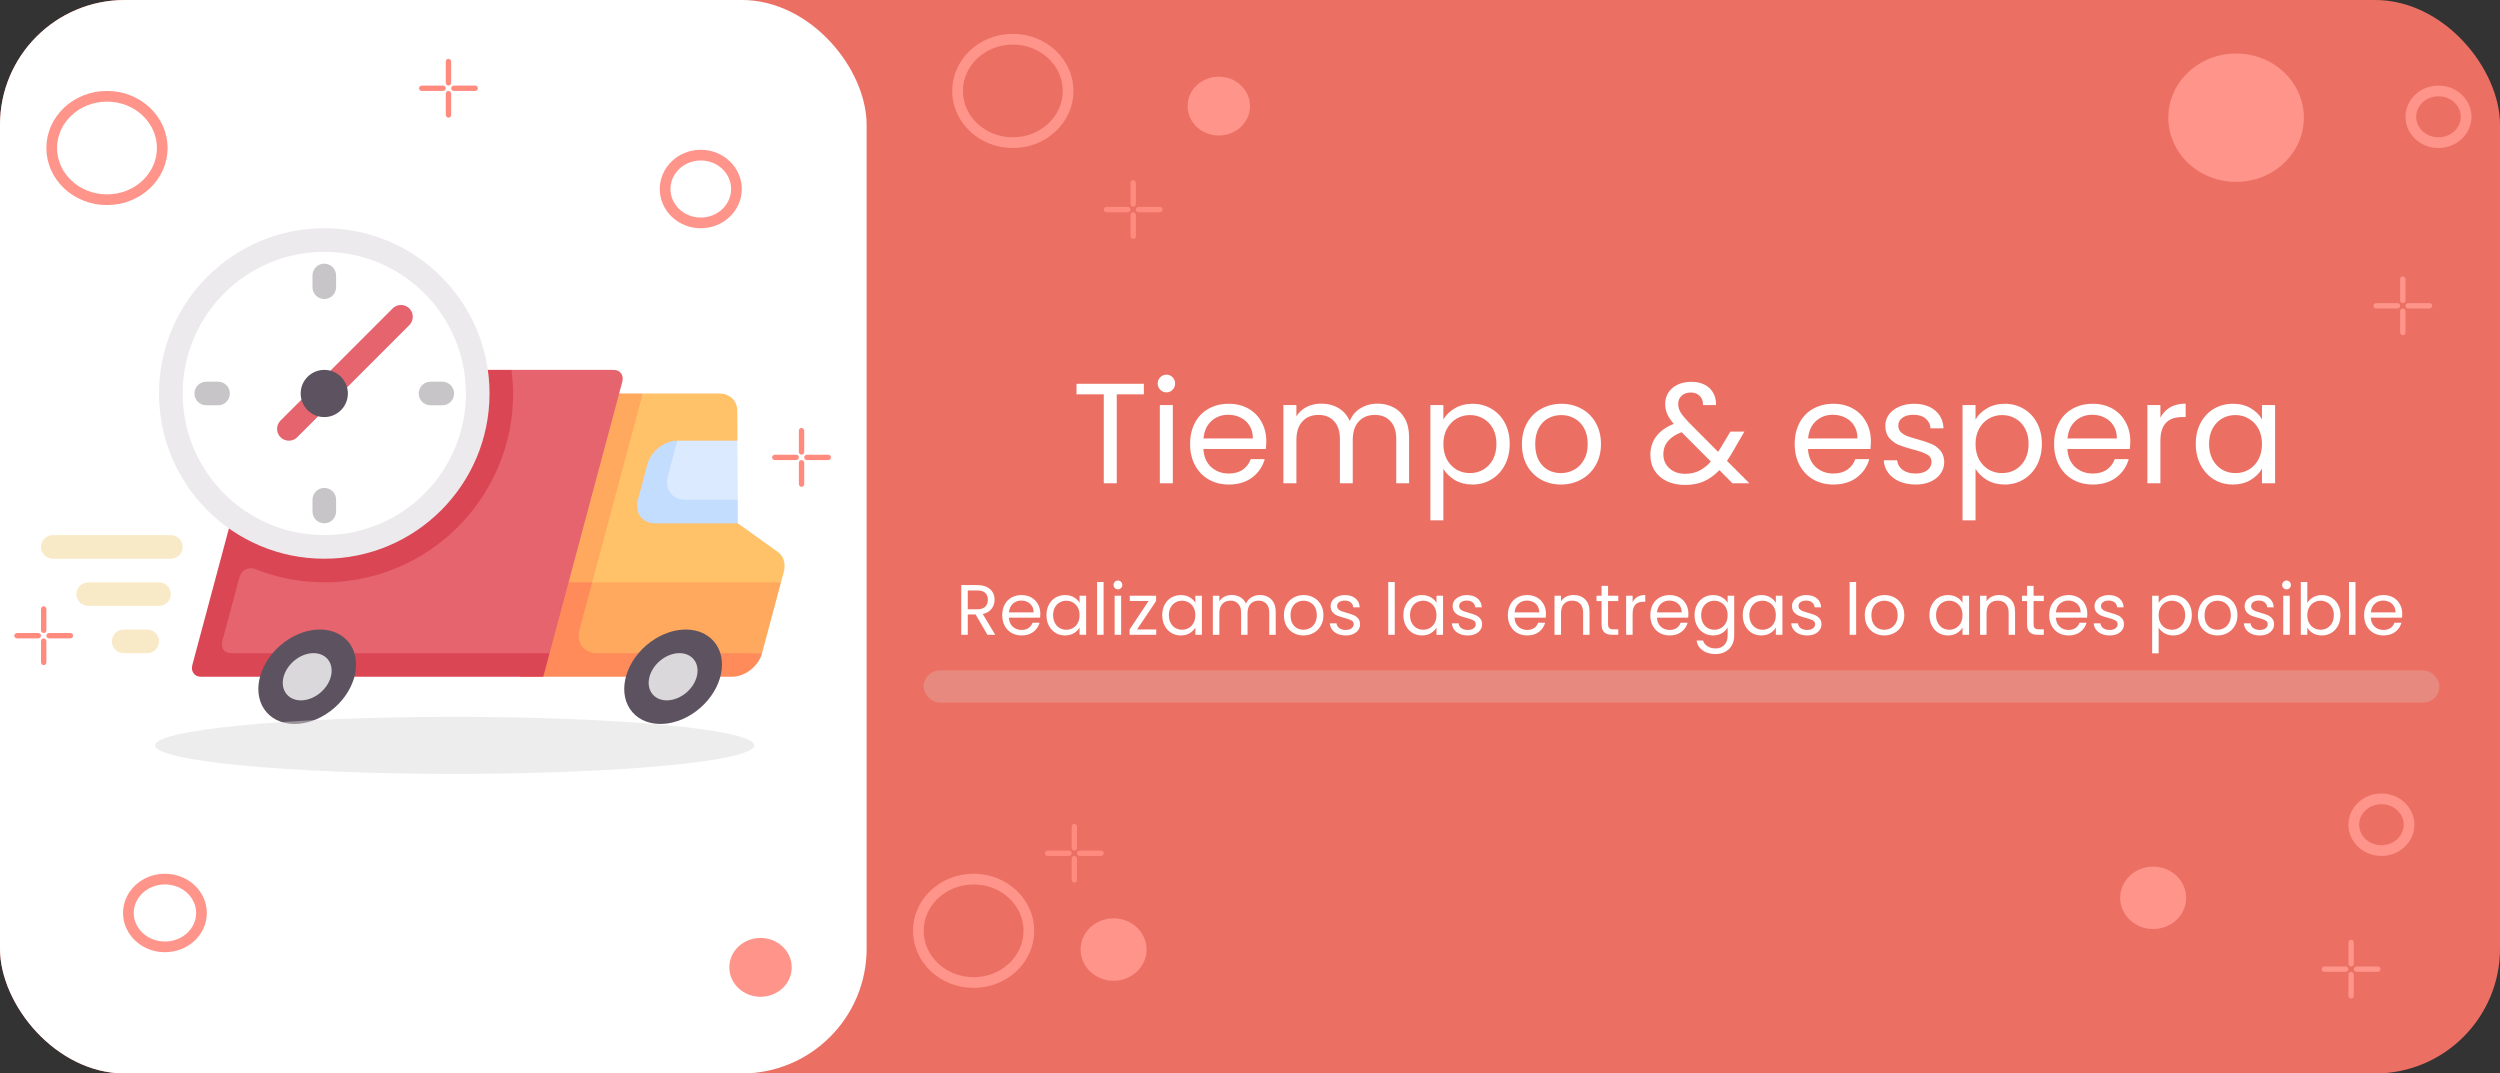 <svg viewBox="0 0 1402 602" fill="none" xmlns="http://www.w3.org/2000/svg">
<rect x="0" y="0" width="1402" height="602" fill="#333333" stroke="none"/>
<rect width="1402" height="602" rx="70" fill="#EB7063"/>
<path d="M599 51C599 66.847 585.295 80 568 80C550.705 80 537 66.847 537 51C537 35.153 550.705 22 568 22C585.295 22 599 35.153 599 51Z" stroke="#FF948A" stroke-width="6"/>
<rect x="201" y="58" width="3" height="15" rx="1.5" fill="#FF948A"/>
<rect x="201" y="76" width="3" height="15" rx="1.5" fill="#FF948A"/>
<rect x="201" y="73" width="3" height="15" rx="1.5" transform="rotate(90 201 73)" fill="#FF948A"/>
<rect x="219" y="73" width="3" height="15" rx="1.5" transform="rotate(90 219 73)" fill="#FF948A"/>
<rect x="1317" y="527" width="3" height="15" rx="1.5" fill="#FF948A"/>
<rect x="1317" y="545" width="3" height="15" rx="1.5" fill="#FF948A"/>
<rect x="1317" y="542" width="3" height="15" rx="1.5" transform="rotate(90 1317 542)" fill="#FF948A"/>
<rect x="1335" y="542" width="3" height="15" rx="1.5" transform="rotate(90 1335 542)" fill="#FF948A"/>
<rect x="350" y="141" width="3" height="15" rx="1.5" fill="#FF948A"/>
<rect x="350" y="159" width="3" height="15" rx="1.5" fill="#FF948A"/>
<rect x="350" y="156" width="3" height="15" rx="1.5" transform="rotate(90 350 156)" fill="#FF948A"/>
<rect x="368" y="156" width="3" height="15" rx="1.5" transform="rotate(90 368 156)" fill="#FF948A"/>
<rect width="486" height="602" rx="70" fill="white"/>
<path d="M350.41 308.266L360.466 220.667H333.99L297.471 373.694L427.352 366.286L437.994 326.572L350.41 308.266Z" fill="#FFA95F"/>
<path d="M332.089 326.572H305.612L291.424 379.524H410.567C417.878 379.524 425.393 373.597 427.352 366.286H334.685C327.374 366.286 323.035 360.359 324.994 353.048L332.089 326.572Z" fill="#FF8B5A"/>
<path d="M436.148 309.477L413.767 293.477L388.283 276.876L413.546 247.143L413.466 230.422C413.438 224.663 409.278 220.667 403.308 220.667H360.467L332.09 326.572H437.995L439.533 320.829C440.779 316.179 439.493 311.869 436.148 309.477Z" fill="#FFC269"/>
<rect x="448" y="240" width="3" height="15" rx="1.5" fill="#FF8A7E"/>
<rect x="448" y="258" width="3" height="15" rx="1.5" fill="#FF8A7E"/>
<rect x="448" y="255" width="3" height="15" rx="1.5" transform="rotate(90 448 255)" fill="#FF8A7E"/>
<rect x="466" y="255" width="3" height="15" rx="1.5" transform="rotate(90 466 255)" fill="#FF8A7E"/>
<path d="M286.847 207.429H344.156C347.811 207.429 349.981 210.393 349.001 214.048L308.209 366.286L117.204 377.495C113.549 377.495 112.152 375.721 113.132 372.065L149.647 234.829L286.847 207.429Z" fill="#E5646E"/>
<path d="M129.495 366.286C125.839 366.286 123.67 363.323 124.65 359.667L134.319 323.582C135.329 319.816 139.383 317.664 143.005 319.107C155.03 323.899 168.119 326.573 181.857 326.573C240.347 326.573 287.762 279.158 287.762 220.668C287.762 216.174 287.391 211.776 286.848 207.43H158.824C155.168 207.43 151.411 210.393 150.431 214.049L107.865 372.906C106.885 376.561 109.055 379.525 112.71 379.525H304.662L308.209 366.287H129.495V366.286Z" fill="#DB4655"/>
<path d="M392.734 396.957C405.312 385.952 408.678 369.225 400.253 359.596C391.828 349.968 374.803 351.083 362.225 362.088C349.647 373.093 346.281 389.82 354.706 399.449C363.13 409.078 380.156 407.962 392.734 396.957Z" fill="#5D5360"/>
<path d="M385.107 388.24C391.396 382.737 393.079 374.374 388.866 369.559C384.654 364.745 376.141 365.302 369.852 370.805C363.563 376.307 361.88 384.671 366.092 389.486C370.305 394.3 378.818 393.742 385.107 388.24Z" fill="#DAD8DB"/>
<path d="M187.542 396.959C200.119 385.954 203.486 369.227 195.061 359.598C186.636 349.97 169.61 351.085 157.033 362.09C144.455 373.095 141.088 389.822 149.513 399.451C157.938 409.08 174.964 407.964 187.542 396.959Z" fill="#5D5360"/>
<path d="M179.914 388.242C186.203 382.74 187.886 374.376 183.674 369.562C179.461 364.747 170.948 365.305 164.659 370.807C158.371 376.31 156.687 384.673 160.9 389.488C165.113 394.303 173.626 393.745 179.914 388.242Z" fill="#DAD8DB"/>
<path d="M413.545 247.143H379.849L368.125 260.381L372.706 289.194L413.767 280.238L413.545 247.143Z" fill="#DBEAFF"/>
<path d="M384.218 280.238C376.907 280.238 372.568 274.312 374.527 267L379.848 247.143C372.536 247.143 365.021 253.07 363.063 260.381L357.742 280.238C355.783 287.55 360.122 293.476 367.433 293.476H413.766L413.703 280.238H384.218Z" fill="#C3DDFF"/>
<path d="M181.857 313.334C233.036 313.334 274.524 271.845 274.524 220.667C274.524 169.488 233.036 128 181.857 128C130.679 128 89.19 169.488 89.19 220.667C89.19 271.845 130.679 313.334 181.857 313.334Z" fill="#ECEAEC"/>
<path d="M181.857 300.096C225.725 300.096 261.286 264.534 261.286 220.667C261.286 176.8 225.725 141.238 181.857 141.238C137.99 141.238 102.429 176.8 102.429 220.667C102.429 264.534 137.99 300.096 181.857 300.096Z" fill="white"/>
<path d="M181.857 167.715C178.199 167.715 175.238 164.751 175.238 161.096V154.476C175.238 150.821 178.199 147.857 181.857 147.857C185.516 147.857 188.476 150.821 188.476 154.476V161.096C188.476 164.751 185.516 167.715 181.857 167.715Z" fill="#C8C5C9"/>
<path d="M181.857 293.476C178.199 293.476 175.238 290.513 175.238 286.857V280.238C175.238 276.583 178.199 273.619 181.857 273.619C185.516 273.619 188.476 276.583 188.476 280.238V286.857C188.476 290.513 185.516 293.476 181.857 293.476Z" fill="#C8C5C9"/>
<path d="M248.048 227.286H241.429C237.77 227.286 234.81 224.322 234.81 220.667C234.81 217.012 237.77 214.048 241.429 214.048H248.048C251.706 214.048 254.667 217.012 254.667 220.667C254.667 224.322 251.707 227.286 248.048 227.286Z" fill="#C8C5C9"/>
<path d="M122.286 227.286H115.667C112.008 227.286 109.048 224.322 109.048 220.667C109.048 217.012 112.008 214.048 115.667 214.048H122.286C125.944 214.048 128.905 217.012 128.905 220.667C128.905 224.322 125.944 227.286 122.286 227.286Z" fill="#C8C5C9"/>
<path d="M95.81 313.334H29.619C25.96 313.334 23 310.37 23 306.715C23 303.059 25.96 300.096 29.619 300.096H95.81C99.468 300.096 102.429 303.059 102.429 306.715C102.429 310.37 99.468 313.334 95.81 313.334Z" fill="#F9EAC7"/>
<path d="M89.191 339.81H49.477C45.818 339.81 42.857 336.846 42.857 333.191C42.857 329.536 45.818 326.572 49.477 326.572H89.191C92.849 326.572 95.81 329.536 95.81 333.191C95.81 336.846 92.849 339.81 89.191 339.81Z" fill="#F9EAC7"/>
<path d="M82.572 366.286H69.333C65.675 366.286 62.714 363.322 62.714 359.667C62.714 356.012 65.675 353.048 69.333 353.048H82.572C86.23 353.048 89.191 356.012 89.191 359.667C89.191 363.322 86.23 366.286 82.572 366.286Z" fill="#F9EAC7"/>
<path d="M162 247.143C160.307 247.143 158.613 246.496 157.32 245.204C154.734 242.618 154.734 238.43 157.32 235.844L220.201 172.963C222.787 170.377 226.975 170.377 229.561 172.963C232.147 175.549 232.147 179.737 229.561 182.323L166.68 245.204C165.387 246.496 163.693 247.143 162 247.143Z" fill="#E5646E"/>
<path d="M181.857 233.905C189.168 233.905 195.095 227.978 195.095 220.667C195.095 213.356 189.168 207.429 181.857 207.429C174.546 207.429 168.619 213.356 168.619 220.667C168.619 227.978 174.546 233.905 181.857 233.905Z" fill="#5D5360"/>
<path d="M641.48 215.24V221.16H626.28V271H619V221.16H603.72V215.24H641.48ZM654.201 220.04C652.815 220.04 651.641 219.56 650.681 218.6C649.721 217.64 649.241 216.467 649.241 215.08C649.241 213.693 649.721 212.52 650.681 211.56C651.641 210.6 652.815 210.12 654.201 210.12C655.535 210.12 656.655 210.6 657.561 211.56C658.521 212.52 659.001 213.693 659.001 215.08C659.001 216.467 658.521 217.64 657.561 218.6C656.655 219.56 655.535 220.04 654.201 220.04ZM657.721 227.16V271H650.441V227.16H657.721ZM710.129 247.4C710.129 248.787 710.049 250.253 709.889 251.8H674.849C675.115 256.12 676.582 259.507 679.249 261.96C681.969 264.36 685.249 265.56 689.089 265.56C692.235 265.56 694.849 264.84 696.929 263.4C699.062 261.907 700.555 259.933 701.409 257.48H709.249C708.075 261.693 705.729 265.133 702.209 267.8C698.689 270.413 694.315 271.72 689.089 271.72C684.929 271.72 681.195 270.787 677.889 268.92C674.635 267.053 672.075 264.413 670.209 261C668.342 257.533 667.409 253.533 667.409 249C667.409 244.467 668.315 240.493 670.129 237.08C671.942 233.667 674.475 231.053 677.729 229.24C681.035 227.373 684.822 226.44 689.089 226.44C693.249 226.44 696.929 227.347 700.129 229.16C703.329 230.973 705.782 233.48 707.489 236.68C709.249 239.827 710.129 243.4 710.129 247.4ZM702.609 245.88C702.609 243.107 701.995 240.733 700.769 238.76C699.542 236.733 697.862 235.213 695.729 234.2C693.649 233.133 691.329 232.6 688.769 232.6C685.089 232.6 681.942 233.773 679.329 236.12C676.769 238.467 675.302 241.72 674.929 245.88H702.609ZM772.458 226.36C775.871 226.36 778.911 227.08 781.578 228.52C784.245 229.907 786.351 232.013 787.898 234.84C789.445 237.667 790.218 241.107 790.218 245.16V271H783.018V246.2C783.018 241.827 781.925 238.493 779.738 236.2C777.605 233.853 774.698 232.68 771.018 232.68C767.231 232.68 764.218 233.907 761.978 236.36C759.738 238.76 758.618 242.253 758.618 246.84V271H751.418V246.2C751.418 241.827 750.325 238.493 748.138 236.2C746.005 233.853 743.098 232.68 739.418 232.68C735.631 232.68 732.618 233.907 730.378 236.36C728.138 238.76 727.018 242.253 727.018 246.84V271H719.738V227.16H727.018V233.48C728.458 231.187 730.378 229.427 732.778 228.2C735.231 226.973 737.925 226.36 740.858 226.36C744.538 226.36 747.791 227.187 750.618 228.84C753.445 230.493 755.551 232.92 756.938 236.12C758.165 233.027 760.191 230.627 763.018 228.92C765.845 227.213 768.991 226.36 772.458 226.36ZM809.44 235.24C810.88 232.733 813.013 230.653 815.84 229C818.72 227.293 822.053 226.44 825.84 226.44C829.733 226.44 833.253 227.373 836.4 229.24C839.6 231.107 842.107 233.747 843.92 237.16C845.733 240.52 846.64 244.44 846.64 248.92C846.64 253.347 845.733 257.293 843.92 260.76C842.107 264.227 839.6 266.92 836.4 268.84C833.253 270.76 829.733 271.72 825.84 271.72C822.107 271.72 818.8 270.893 815.92 269.24C813.093 267.533 810.933 265.427 809.44 262.92V291.8H802.16V227.16H809.44V235.24ZM839.2 248.92C839.2 245.613 838.533 242.733 837.2 240.28C835.867 237.827 834.053 235.96 831.76 234.68C829.52 233.4 827.04 232.76 824.32 232.76C821.653 232.76 819.173 233.427 816.88 234.76C814.64 236.04 812.827 237.933 811.44 240.44C810.107 242.893 809.44 245.747 809.44 249C809.44 252.307 810.107 255.213 811.44 257.72C812.827 260.173 814.64 262.067 816.88 263.4C819.173 264.68 821.653 265.32 824.32 265.32C827.04 265.32 829.52 264.68 831.76 263.4C834.053 262.067 835.867 260.173 837.2 257.72C838.533 255.213 839.2 252.28 839.2 248.92ZM875.343 271.72C871.236 271.72 867.503 270.787 864.143 268.92C860.836 267.053 858.223 264.413 856.303 261C854.436 257.533 853.503 253.533 853.503 249C853.503 244.52 854.463 240.573 856.383 237.16C858.356 233.693 861.023 231.053 864.383 229.24C867.743 227.373 871.503 226.44 875.663 226.44C879.823 226.44 883.583 227.373 886.943 229.24C890.303 231.053 892.943 233.667 894.863 237.08C896.836 240.493 897.823 244.467 897.823 249C897.823 253.533 896.809 257.533 894.783 261C892.809 264.413 890.116 267.053 886.703 268.92C883.289 270.787 879.503 271.72 875.343 271.72ZM875.343 265.32C877.956 265.32 880.409 264.707 882.703 263.48C884.996 262.253 886.836 260.413 888.223 257.96C889.663 255.507 890.383 252.52 890.383 249C890.383 245.48 889.689 242.493 888.303 240.04C886.916 237.587 885.103 235.773 882.863 234.6C880.623 233.373 878.196 232.76 875.583 232.76C872.916 232.76 870.463 233.373 868.223 234.6C866.036 235.773 864.276 237.587 862.943 240.04C861.609 242.493 860.943 245.48 860.943 249C860.943 252.573 861.583 255.587 862.863 258.04C864.196 260.493 865.956 262.333 868.143 263.56C870.329 264.733 872.729 265.32 875.343 265.32ZM971.523 271L964.243 263.64C961.523 266.467 958.616 268.573 955.523 269.96C952.429 271.293 948.936 271.96 945.043 271.96C941.203 271.96 937.789 271.267 934.803 269.88C931.869 268.493 929.576 266.52 927.923 263.96C926.323 261.4 925.523 258.413 925.523 255C925.523 251.107 926.616 247.693 928.803 244.76C931.043 241.773 934.323 239.427 938.643 237.72C936.936 235.693 935.709 233.827 934.963 232.12C934.216 230.413 933.843 228.547 933.843 226.52C933.843 224.173 934.429 222.067 935.603 220.2C936.829 218.28 938.563 216.787 940.803 215.72C943.043 214.653 945.629 214.12 948.563 214.12C951.443 214.12 953.949 214.68 956.083 215.8C958.216 216.92 959.816 218.493 960.883 220.52C961.949 222.493 962.429 224.707 962.323 227.16H955.043C955.096 224.973 954.483 223.267 953.203 222.04C951.923 220.76 950.269 220.12 948.243 220.12C946.109 220.12 944.376 220.733 943.043 221.96C941.763 223.133 941.123 224.653 941.123 226.52C941.123 228.12 941.549 229.667 942.403 231.16C943.309 232.653 944.803 234.493 946.883 236.68L963.523 253.4L964.963 251.16L970.403 242.04H978.243L971.683 253.4C970.776 255 969.709 256.68 968.483 258.44L981.043 271H971.523ZM945.043 265.72C947.923 265.72 950.509 265.16 952.803 264.04C955.149 262.92 957.363 261.187 959.443 258.84L943.043 242.36C936.216 244.973 932.803 249.107 932.803 254.76C932.803 257.907 933.923 260.52 936.163 262.6C938.456 264.68 941.416 265.72 945.043 265.72ZM1049.19 247.4C1049.19 248.787 1049.11 250.253 1048.95 251.8H1013.91C1014.18 256.12 1015.64 259.507 1018.31 261.96C1021.03 264.36 1024.31 265.56 1028.15 265.56C1031.3 265.56 1033.91 264.84 1035.99 263.4C1038.12 261.907 1039.62 259.933 1040.47 257.48H1048.31C1047.14 261.693 1044.79 265.133 1041.27 267.8C1037.75 270.413 1033.38 271.72 1028.15 271.72C1023.99 271.72 1020.26 270.787 1016.95 268.92C1013.7 267.053 1011.14 264.413 1009.27 261C1007.4 257.533 1006.47 253.533 1006.47 249C1006.47 244.467 1007.38 240.493 1009.19 237.08C1011 233.667 1013.54 231.053 1016.79 229.24C1020.1 227.373 1023.88 226.44 1028.15 226.44C1032.31 226.44 1035.99 227.347 1039.19 229.16C1042.39 230.973 1044.84 233.48 1046.55 236.68C1048.31 239.827 1049.19 243.4 1049.19 247.4ZM1041.67 245.88C1041.67 243.107 1041.06 240.733 1039.83 238.76C1038.6 236.733 1036.92 235.213 1034.79 234.2C1032.71 233.133 1030.39 232.6 1027.83 232.6C1024.15 232.6 1021 233.773 1018.39 236.12C1015.83 238.467 1014.36 241.72 1013.99 245.88H1041.67ZM1074.32 271.72C1070.96 271.72 1067.95 271.16 1065.28 270.04C1062.61 268.867 1060.51 267.267 1058.96 265.24C1057.41 263.16 1056.56 260.787 1056.4 258.12H1063.92C1064.13 260.307 1065.15 262.093 1066.96 263.48C1068.83 264.867 1071.25 265.56 1074.24 265.56C1077.01 265.56 1079.2 264.947 1080.8 263.72C1082.4 262.493 1083.2 260.947 1083.2 259.08C1083.2 257.16 1082.35 255.747 1080.64 254.84C1078.93 253.88 1076.29 252.947 1072.72 252.04C1069.47 251.187 1066.8 250.333 1064.72 249.48C1062.69 248.573 1060.93 247.267 1059.44 245.56C1058 243.8 1057.28 241.507 1057.28 238.68C1057.28 236.44 1057.95 234.387 1059.28 232.52C1060.61 230.653 1062.51 229.187 1064.96 228.12C1067.41 227 1070.21 226.44 1073.36 226.44C1078.21 226.44 1082.13 227.667 1085.12 230.12C1088.11 232.573 1089.71 235.933 1089.92 240.2H1082.64C1082.48 237.907 1081.55 236.067 1079.84 234.68C1078.19 233.293 1075.95 232.6 1073.12 232.6C1070.51 232.6 1068.43 233.16 1066.88 234.28C1065.33 235.4 1064.56 236.867 1064.56 238.68C1064.56 240.12 1065.01 241.32 1065.92 242.28C1066.88 243.187 1068.05 243.933 1069.44 244.52C1070.88 245.053 1072.85 245.667 1075.36 246.36C1078.51 247.213 1081.07 248.067 1083.04 248.92C1085.01 249.72 1086.69 250.947 1088.08 252.6C1089.52 254.253 1090.27 256.413 1090.32 259.08C1090.32 261.48 1089.65 263.64 1088.32 265.56C1086.99 267.48 1085.09 269 1082.64 270.12C1080.24 271.187 1077.47 271.72 1074.32 271.72ZM1107.88 235.24C1109.32 232.733 1111.45 230.653 1114.28 229C1117.16 227.293 1120.49 226.44 1124.28 226.44C1128.17 226.44 1131.69 227.373 1134.84 229.24C1138.04 231.107 1140.54 233.747 1142.36 237.16C1144.17 240.52 1145.08 244.44 1145.08 248.92C1145.08 253.347 1144.17 257.293 1142.36 260.76C1140.54 264.227 1138.04 266.92 1134.84 268.84C1131.69 270.76 1128.17 271.72 1124.28 271.72C1120.54 271.72 1117.24 270.893 1114.36 269.24C1111.53 267.533 1109.37 265.427 1107.88 262.92V291.8H1100.6V227.16H1107.88V235.24ZM1137.64 248.92C1137.64 245.613 1136.97 242.733 1135.64 240.28C1134.3 237.827 1132.49 235.96 1130.2 234.68C1127.96 233.4 1125.48 232.76 1122.76 232.76C1120.09 232.76 1117.61 233.427 1115.32 234.76C1113.08 236.04 1111.26 237.933 1109.88 240.44C1108.54 242.893 1107.88 245.747 1107.88 249C1107.88 252.307 1108.54 255.213 1109.88 257.72C1111.26 260.173 1113.08 262.067 1115.32 263.4C1117.61 264.68 1120.09 265.32 1122.76 265.32C1125.48 265.32 1127.96 264.68 1130.2 263.4C1132.49 262.067 1134.3 260.173 1135.64 257.72C1136.97 255.213 1137.64 252.28 1137.64 248.92ZM1194.66 247.4C1194.66 248.787 1194.58 250.253 1194.42 251.8H1159.38C1159.65 256.12 1161.11 259.507 1163.78 261.96C1166.5 264.36 1169.78 265.56 1173.62 265.56C1176.77 265.56 1179.38 264.84 1181.46 263.4C1183.59 261.907 1185.09 259.933 1185.94 257.48H1193.78C1192.61 261.693 1190.26 265.133 1186.74 267.8C1183.22 270.413 1178.85 271.72 1173.62 271.72C1169.46 271.72 1165.73 270.787 1162.42 268.92C1159.17 267.053 1156.61 264.413 1154.74 261C1152.87 257.533 1151.94 253.533 1151.94 249C1151.94 244.467 1152.85 240.493 1154.66 237.08C1156.47 233.667 1159.01 231.053 1162.26 229.24C1165.57 227.373 1169.35 226.44 1173.62 226.44C1177.78 226.44 1181.46 227.347 1184.66 229.16C1187.86 230.973 1190.31 233.48 1192.02 236.68C1193.78 239.827 1194.66 243.4 1194.66 247.4ZM1187.14 245.88C1187.14 243.107 1186.53 240.733 1185.3 238.76C1184.07 236.733 1182.39 235.213 1180.26 234.2C1178.18 233.133 1175.86 232.6 1173.3 232.6C1169.62 232.6 1166.47 233.773 1163.86 236.12C1161.3 238.467 1159.83 241.72 1159.46 245.88H1187.14ZM1211.55 234.28C1212.83 231.773 1214.64 229.827 1216.99 228.44C1219.39 227.053 1222.3 226.36 1225.71 226.36V233.88H1223.79C1215.63 233.88 1211.55 238.307 1211.55 247.16V271H1204.27V227.16H1211.55V234.28ZM1231.39 248.92C1231.39 244.44 1232.3 240.52 1234.11 237.16C1235.93 233.747 1238.41 231.107 1241.55 229.24C1244.75 227.373 1248.3 226.44 1252.19 226.44C1256.03 226.44 1259.37 227.267 1262.19 228.92C1265.02 230.573 1267.13 232.653 1268.51 235.16V227.16H1275.87V271H1268.51V262.84C1267.07 265.4 1264.91 267.533 1262.03 269.24C1259.21 270.893 1255.9 271.72 1252.11 271.72C1248.22 271.72 1244.7 270.76 1241.55 268.84C1238.41 266.92 1235.93 264.227 1234.11 260.76C1232.3 257.293 1231.39 253.347 1231.39 248.92ZM1268.51 249C1268.51 245.693 1267.85 242.813 1266.51 240.36C1265.18 237.907 1263.37 236.04 1261.07 234.76C1258.83 233.427 1256.35 232.76 1253.63 232.76C1250.91 232.76 1248.43 233.4 1246.19 234.68C1243.95 235.96 1242.17 237.827 1240.83 240.28C1239.5 242.733 1238.83 245.613 1238.83 248.92C1238.83 252.28 1239.5 255.213 1240.83 257.72C1242.17 260.173 1243.95 262.067 1246.19 263.4C1248.43 264.68 1250.91 265.32 1253.63 265.32C1256.35 265.32 1258.83 264.68 1261.07 263.4C1263.37 262.067 1265.18 260.173 1266.51 257.72C1267.85 255.213 1268.51 252.307 1268.51 249Z" fill="white"/>
<path d="M553.76 356L547.12 344.6H542.72V356H539.08V328.12H548.08C550.187 328.12 551.96 328.48 553.4 329.2C554.867 329.92 555.96 330.893 556.68 332.12C557.4 333.347 557.76 334.747 557.76 336.32C557.76 338.24 557.2 339.933 556.08 341.4C554.987 342.867 553.333 343.84 551.12 344.32L558.12 356H553.76ZM542.72 341.68H548.08C550.053 341.68 551.533 341.2 552.52 340.24C553.507 339.253 554 337.947 554 336.32C554 334.667 553.507 333.387 552.52 332.48C551.56 331.573 550.08 331.12 548.08 331.12H542.72V341.68ZM583.416 344.2C583.416 344.893 583.376 345.627 583.296 346.4H565.776C565.909 348.56 566.643 350.253 567.976 351.48C569.336 352.68 570.976 353.28 572.896 353.28C574.469 353.28 575.776 352.92 576.816 352.2C577.883 351.453 578.629 350.467 579.056 349.24H582.976C582.389 351.347 581.216 353.067 579.456 354.4C577.696 355.707 575.509 356.36 572.896 356.36C570.816 356.36 568.949 355.893 567.296 354.96C565.669 354.027 564.389 352.707 563.456 351C562.523 349.267 562.056 347.267 562.056 345C562.056 342.733 562.509 340.747 563.416 339.04C564.323 337.333 565.589 336.027 567.216 335.12C568.869 334.187 570.763 333.72 572.896 333.72C574.976 333.72 576.816 334.173 578.416 335.08C580.016 335.987 581.243 337.24 582.096 338.84C582.976 340.413 583.416 342.2 583.416 344.2ZM579.656 343.44C579.656 342.053 579.349 340.867 578.736 339.88C578.123 338.867 577.283 338.107 576.216 337.6C575.176 337.067 574.016 336.8 572.736 336.8C570.896 336.8 569.323 337.387 568.016 338.56C566.736 339.733 566.003 341.36 565.816 343.44H579.656ZM586.861 344.96C586.861 342.72 587.314 340.76 588.221 339.08C589.127 337.373 590.367 336.053 591.941 335.12C593.541 334.187 595.314 333.72 597.261 333.72C599.181 333.72 600.847 334.133 602.261 334.96C603.674 335.787 604.727 336.827 605.421 338.08V334.08H609.101V356H605.421V351.92C604.701 353.2 603.621 354.267 602.181 355.12C600.767 355.947 599.114 356.36 597.221 356.36C595.274 356.36 593.514 355.88 591.941 354.92C590.367 353.96 589.127 352.613 588.221 350.88C587.314 349.147 586.861 347.173 586.861 344.96ZM605.421 345C605.421 343.347 605.087 341.907 604.421 340.68C603.754 339.453 602.847 338.52 601.701 337.88C600.581 337.213 599.341 336.88 597.981 336.88C596.621 336.88 595.381 337.2 594.261 337.84C593.141 338.48 592.247 339.413 591.581 340.64C590.914 341.867 590.581 343.307 590.581 344.96C590.581 346.64 590.914 348.107 591.581 349.36C592.247 350.587 593.141 351.533 594.261 352.2C595.381 352.84 596.621 353.16 597.981 353.16C599.341 353.16 600.581 352.84 601.701 352.2C602.847 351.533 603.754 350.587 604.421 349.36C605.087 348.107 605.421 346.653 605.421 345ZM618.892 326.4V356H615.252V326.4H618.892ZM626.976 330.52C626.282 330.52 625.696 330.28 625.216 329.8C624.736 329.32 624.496 328.733 624.496 328.04C624.496 327.347 624.736 326.76 625.216 326.28C625.696 325.8 626.282 325.56 626.976 325.56C627.642 325.56 628.202 325.8 628.656 326.28C629.136 326.76 629.376 327.347 629.376 328.04C629.376 328.733 629.136 329.32 628.656 329.8C628.202 330.28 627.642 330.52 626.976 330.52ZM628.736 334.08V356H625.096V334.08H628.736ZM637.659 353H648.419V356H633.499V353L644.139 337.04H633.579V334.08H648.339V337.04L637.659 353ZM651.783 344.96C651.783 342.72 652.236 340.76 653.143 339.08C654.049 337.373 655.289 336.053 656.863 335.12C658.463 334.187 660.236 333.72 662.183 333.72C664.103 333.72 665.769 334.133 667.183 334.96C668.596 335.787 669.649 336.827 670.343 338.08V334.08H674.023V356H670.343V351.92C669.623 353.2 668.543 354.267 667.103 355.12C665.689 355.947 664.036 356.36 662.143 356.36C660.196 356.36 658.436 355.88 656.863 354.92C655.289 353.96 654.049 352.613 653.143 350.88C652.236 349.147 651.783 347.173 651.783 344.96ZM670.343 345C670.343 343.347 670.009 341.907 669.343 340.68C668.676 339.453 667.769 338.52 666.623 337.88C665.503 337.213 664.263 336.88 662.903 336.88C661.543 336.88 660.303 337.2 659.183 337.84C658.063 338.48 657.169 339.413 656.503 340.64C655.836 341.867 655.503 343.307 655.503 344.96C655.503 346.64 655.836 348.107 656.503 349.36C657.169 350.587 658.063 351.533 659.183 352.2C660.303 352.84 661.543 353.16 662.903 353.16C664.263 353.16 665.503 352.84 666.623 352.2C667.769 351.533 668.676 350.587 669.343 349.36C670.009 348.107 670.343 346.653 670.343 345ZM706.534 333.68C708.24 333.68 709.76 334.04 711.094 334.76C712.427 335.453 713.48 336.507 714.254 337.92C715.027 339.333 715.414 341.053 715.414 343.08V356H711.814V343.6C711.814 341.413 711.267 339.747 710.174 338.6C709.107 337.427 707.654 336.84 705.814 336.84C703.92 336.84 702.414 337.453 701.294 338.68C700.174 339.88 699.614 341.627 699.614 343.92V356H696.014V343.6C696.014 341.413 695.467 339.747 694.374 338.6C693.307 337.427 691.854 336.84 690.014 336.84C688.12 336.84 686.614 337.453 685.494 338.68C684.374 339.88 683.814 341.627 683.814 343.92V356H680.174V334.08H683.814V337.24C684.534 336.093 685.494 335.213 686.694 334.6C687.92 333.987 689.267 333.68 690.734 333.68C692.574 333.68 694.2 334.093 695.614 334.92C697.027 335.747 698.08 336.96 698.774 338.56C699.387 337.013 700.4 335.813 701.814 334.96C703.227 334.107 704.8 333.68 706.534 333.68ZM730.945 356.36C728.891 356.36 727.025 355.893 725.345 354.96C723.691 354.027 722.385 352.707 721.425 351C720.491 349.267 720.025 347.267 720.025 345C720.025 342.76 720.505 340.787 721.465 339.08C722.451 337.347 723.785 336.027 725.465 335.12C727.145 334.187 729.025 333.72 731.105 333.72C733.185 333.72 735.065 334.187 736.745 335.12C738.425 336.027 739.745 337.333 740.705 339.04C741.691 340.747 742.185 342.733 742.185 345C742.185 347.267 741.678 349.267 740.665 351C739.678 352.707 738.331 354.027 736.625 354.96C734.918 355.893 733.025 356.36 730.945 356.36ZM730.945 353.16C732.251 353.16 733.478 352.853 734.625 352.24C735.771 351.627 736.691 350.707 737.385 349.48C738.105 348.253 738.465 346.76 738.465 345C738.465 343.24 738.118 341.747 737.425 340.52C736.731 339.293 735.825 338.387 734.705 337.8C733.585 337.187 732.371 336.88 731.065 336.88C729.731 336.88 728.505 337.187 727.385 337.8C726.291 338.387 725.411 339.293 724.745 340.52C724.078 341.747 723.745 343.24 723.745 345C723.745 346.787 724.065 348.293 724.705 349.52C725.371 350.747 726.251 351.667 727.345 352.28C728.438 352.867 729.638 353.16 730.945 353.16ZM754.731 356.36C753.051 356.36 751.544 356.08 750.211 355.52C748.877 354.933 747.824 354.133 747.051 353.12C746.277 352.08 745.851 350.893 745.771 349.56H749.531C749.637 350.653 750.144 351.547 751.051 352.24C751.984 352.933 753.197 353.28 754.691 353.28C756.077 353.28 757.171 352.973 757.971 352.36C758.771 351.747 759.171 350.973 759.171 350.04C759.171 349.08 758.744 348.373 757.891 347.92C757.037 347.44 755.717 346.973 753.931 346.52C752.304 346.093 750.971 345.667 749.931 345.24C748.917 344.787 748.037 344.133 747.291 343.28C746.571 342.4 746.211 341.253 746.211 339.84C746.211 338.72 746.544 337.693 747.211 336.76C747.877 335.827 748.824 335.093 750.051 334.56C751.277 334 752.677 333.72 754.251 333.72C756.677 333.72 758.637 334.333 760.131 335.56C761.624 336.787 762.424 338.467 762.531 340.6H758.891C758.811 339.453 758.344 338.533 757.491 337.84C756.664 337.147 755.544 336.8 754.131 336.8C752.824 336.8 751.784 337.08 751.011 337.64C750.237 338.2 749.851 338.933 749.851 339.84C749.851 340.56 750.077 341.16 750.531 341.64C751.011 342.093 751.597 342.467 752.291 342.76C753.011 343.027 753.997 343.333 755.251 343.68C756.824 344.107 758.104 344.533 759.091 344.96C760.077 345.36 760.917 345.973 761.611 346.8C762.331 347.627 762.704 348.707 762.731 350.04C762.731 351.24 762.397 352.32 761.731 353.28C761.064 354.24 760.117 355 758.891 355.56C757.691 356.093 756.304 356.36 754.731 356.36ZM782.173 326.4V356H778.533V326.4H782.173ZM787.017 344.96C787.017 342.72 787.47 340.76 788.377 339.08C789.284 337.373 790.524 336.053 792.097 335.12C793.697 334.187 795.47 333.72 797.417 333.72C799.337 333.72 801.004 334.133 802.417 334.96C803.83 335.787 804.884 336.827 805.577 338.08V334.08H809.257V356H805.577V351.92C804.857 353.2 803.777 354.267 802.337 355.12C800.924 355.947 799.27 356.36 797.377 356.36C795.43 356.36 793.67 355.88 792.097 354.92C790.524 353.96 789.284 352.613 788.377 350.88C787.47 349.147 787.017 347.173 787.017 344.96ZM805.577 345C805.577 343.347 805.244 341.907 804.577 340.68C803.91 339.453 803.004 338.52 801.857 337.88C800.737 337.213 799.497 336.88 798.137 336.88C796.777 336.88 795.537 337.2 794.417 337.84C793.297 338.48 792.404 339.413 791.737 340.64C791.07 341.867 790.737 343.307 790.737 344.96C790.737 346.64 791.07 348.107 791.737 349.36C792.404 350.587 793.297 351.533 794.417 352.2C795.537 352.84 796.777 353.16 798.137 353.16C799.497 353.16 800.737 352.84 801.857 352.2C803.004 351.533 803.91 350.587 804.577 349.36C805.244 348.107 805.577 346.653 805.577 345ZM823.168 356.36C821.488 356.36 819.981 356.08 818.648 355.52C817.315 354.933 816.261 354.133 815.488 353.12C814.715 352.08 814.288 350.893 814.208 349.56H817.968C818.075 350.653 818.581 351.547 819.488 352.24C820.421 352.933 821.635 353.28 823.128 353.28C824.515 353.28 825.608 352.973 826.408 352.36C827.208 351.747 827.608 350.973 827.608 350.04C827.608 349.08 827.181 348.373 826.328 347.92C825.475 347.44 824.155 346.973 822.368 346.52C820.741 346.093 819.408 345.667 818.368 345.24C817.355 344.787 816.475 344.133 815.728 343.28C815.008 342.4 814.648 341.253 814.648 339.84C814.648 338.72 814.981 337.693 815.648 336.76C816.315 335.827 817.261 335.093 818.488 334.56C819.715 334 821.115 333.72 822.688 333.72C825.115 333.72 827.075 334.333 828.568 335.56C830.061 336.787 830.861 338.467 830.968 340.6H827.328C827.248 339.453 826.781 338.533 825.928 337.84C825.101 337.147 823.981 336.8 822.568 336.8C821.261 336.8 820.221 337.08 819.448 337.64C818.675 338.2 818.288 338.933 818.288 339.84C818.288 340.56 818.515 341.16 818.968 341.64C819.448 342.093 820.035 342.467 820.728 342.76C821.448 343.027 822.435 343.333 823.688 343.68C825.261 344.107 826.541 344.533 827.528 344.96C828.515 345.36 829.355 345.973 830.048 346.8C830.768 347.627 831.141 348.707 831.168 350.04C831.168 351.24 830.835 352.32 830.168 353.28C829.501 354.24 828.555 355 827.328 355.56C826.128 356.093 824.741 356.36 823.168 356.36ZM866.971 344.2C866.971 344.893 866.931 345.627 866.851 346.4H849.331C849.464 348.56 850.197 350.253 851.531 351.48C852.891 352.68 854.531 353.28 856.451 353.28C858.024 353.28 859.331 352.92 860.371 352.2C861.437 351.453 862.184 350.467 862.611 349.24H866.531C865.944 351.347 864.771 353.067 863.011 354.4C861.251 355.707 859.064 356.36 856.451 356.36C854.371 356.36 852.504 355.893 850.851 354.96C849.224 354.027 847.944 352.707 847.011 351C846.077 349.267 845.611 347.267 845.611 345C845.611 342.733 846.064 340.747 846.971 339.04C847.877 337.333 849.144 336.027 850.771 335.12C852.424 334.187 854.317 333.72 856.451 333.72C858.531 333.72 860.371 334.173 861.971 335.08C863.571 335.987 864.797 337.24 865.651 338.84C866.531 340.413 866.971 342.2 866.971 344.2ZM863.211 343.44C863.211 342.053 862.904 340.867 862.291 339.88C861.677 338.867 860.837 338.107 859.771 337.6C858.731 337.067 857.571 336.8 856.291 336.8C854.451 336.8 852.877 337.387 851.571 338.56C850.291 339.733 849.557 341.36 849.371 343.44H863.211ZM882.455 333.68C885.122 333.68 887.282 334.493 888.935 336.12C890.589 337.72 891.415 340.04 891.415 343.08V356H887.815V343.6C887.815 341.413 887.269 339.747 886.175 338.6C885.082 337.427 883.589 336.84 881.695 336.84C879.775 336.84 878.242 337.44 877.095 338.64C875.975 339.84 875.415 341.587 875.415 343.88V356H871.775V334.08H875.415V337.2C876.135 336.08 877.109 335.213 878.335 334.6C879.589 333.987 880.962 333.68 882.455 333.68ZM901.801 337.08V350C901.801 351.067 902.028 351.827 902.481 352.28C902.935 352.707 903.721 352.92 904.841 352.92H907.521V356H904.241C902.215 356 900.695 355.533 899.681 354.6C898.668 353.667 898.161 352.133 898.161 350V337.08H895.321V334.08H898.161V328.56H901.801V334.08H907.521V337.08H901.801ZM915.572 337.64C916.212 336.387 917.118 335.413 918.292 334.72C919.492 334.027 920.945 333.68 922.652 333.68V337.44H921.692C917.612 337.44 915.572 339.653 915.572 344.08V356H911.932V334.08H915.572V337.64ZM946.853 344.2C946.853 344.893 946.813 345.627 946.733 346.4H929.213C929.347 348.56 930.08 350.253 931.413 351.48C932.773 352.68 934.413 353.28 936.333 353.28C937.907 353.28 939.213 352.92 940.253 352.2C941.32 351.453 942.067 350.467 942.493 349.24H946.413C945.827 351.347 944.653 353.067 942.893 354.4C941.133 355.707 938.947 356.36 936.333 356.36C934.253 356.36 932.387 355.893 930.733 354.96C929.107 354.027 927.827 352.707 926.893 351C925.96 349.267 925.493 347.267 925.493 345C925.493 342.733 925.947 340.747 926.853 339.04C927.76 337.333 929.027 336.027 930.653 335.12C932.307 334.187 934.2 333.72 936.333 333.72C938.413 333.72 940.253 334.173 941.853 335.08C943.453 335.987 944.68 337.24 945.533 338.84C946.413 340.413 946.853 342.2 946.853 344.2ZM943.093 343.44C943.093 342.053 942.787 340.867 942.173 339.88C941.56 338.867 940.72 338.107 939.653 337.6C938.613 337.067 937.453 336.8 936.173 336.8C934.333 336.8 932.76 337.387 931.453 338.56C930.173 339.733 929.44 341.36 929.253 343.44H943.093ZM960.698 333.72C962.591 333.72 964.245 334.133 965.658 334.96C967.098 335.787 968.165 336.827 968.858 338.08V334.08H972.538V356.48C972.538 358.48 972.111 360.253 971.258 361.8C970.405 363.373 969.178 364.6 967.578 365.48C966.005 366.36 964.165 366.8 962.058 366.8C959.178 366.8 956.778 366.12 954.858 364.76C952.938 363.4 951.805 361.547 951.458 359.2H955.058C955.458 360.533 956.285 361.6 957.538 362.4C958.791 363.227 960.298 363.64 962.058 363.64C964.058 363.64 965.685 363.013 966.938 361.76C968.218 360.507 968.858 358.747 968.858 356.48V351.88C968.138 353.16 967.071 354.227 965.658 355.08C964.245 355.933 962.591 356.36 960.698 356.36C958.751 356.36 956.978 355.88 955.378 354.92C953.805 353.96 952.565 352.613 951.658 350.88C950.751 349.147 950.298 347.173 950.298 344.96C950.298 342.72 950.751 340.76 951.658 339.08C952.565 337.373 953.805 336.053 955.378 335.12C956.978 334.187 958.751 333.72 960.698 333.72ZM968.858 345C968.858 343.347 968.525 341.907 967.858 340.68C967.191 339.453 966.285 338.52 965.138 337.88C964.018 337.213 962.778 336.88 961.418 336.88C960.058 336.88 958.818 337.2 957.698 337.84C956.578 338.48 955.685 339.413 955.018 340.64C954.351 341.867 954.018 343.307 954.018 344.96C954.018 346.64 954.351 348.107 955.018 349.36C955.685 350.587 956.578 351.533 957.698 352.2C958.818 352.84 960.058 353.16 961.418 353.16C962.778 353.16 964.018 352.84 965.138 352.2C966.285 351.533 967.191 350.587 967.858 349.36C968.525 348.107 968.858 346.653 968.858 345ZM977.329 344.96C977.329 342.72 977.783 340.76 978.689 339.08C979.596 337.373 980.836 336.053 982.409 335.12C984.009 334.187 985.783 333.72 987.729 333.72C989.649 333.72 991.316 334.133 992.729 334.96C994.143 335.787 995.196 336.827 995.889 338.08V334.08H999.569V356H995.889V351.92C995.169 353.2 994.089 354.267 992.649 355.12C991.236 355.947 989.583 356.36 987.689 356.36C985.743 356.36 983.983 355.88 982.409 354.92C980.836 353.96 979.596 352.613 978.689 350.88C977.783 349.147 977.329 347.173 977.329 344.96ZM995.889 345C995.889 343.347 995.556 341.907 994.889 340.68C994.223 339.453 993.316 338.52 992.169 337.88C991.049 337.213 989.809 336.88 988.449 336.88C987.089 336.88 985.849 337.2 984.729 337.84C983.609 338.48 982.716 339.413 982.049 340.64C981.383 341.867 981.049 343.307 981.049 344.96C981.049 346.64 981.383 348.107 982.049 349.36C982.716 350.587 983.609 351.533 984.729 352.2C985.849 352.84 987.089 353.16 988.449 353.16C989.809 353.16 991.049 352.84 992.169 352.2C993.316 351.533 994.223 350.587 994.889 349.36C995.556 348.107 995.889 346.653 995.889 345ZM1013.48 356.36C1011.8 356.36 1010.29 356.08 1008.96 355.52C1007.63 354.933 1006.57 354.133 1005.8 353.12C1005.03 352.08 1004.6 350.893 1004.52 349.56H1008.28C1008.39 350.653 1008.89 351.547 1009.8 352.24C1010.73 352.933 1011.95 353.28 1013.44 353.28C1014.83 353.28 1015.92 352.973 1016.72 352.36C1017.52 351.747 1017.92 350.973 1017.92 350.04C1017.92 349.08 1017.49 348.373 1016.64 347.92C1015.79 347.44 1014.47 346.973 1012.68 346.52C1011.05 346.093 1009.72 345.667 1008.68 345.24C1007.67 344.787 1006.79 344.133 1006.04 343.28C1005.32 342.4 1004.96 341.253 1004.96 339.84C1004.96 338.72 1005.29 337.693 1005.96 336.76C1006.63 335.827 1007.57 335.093 1008.8 334.56C1010.03 334 1011.43 333.72 1013 333.72C1015.43 333.72 1017.39 334.333 1018.88 335.56C1020.37 336.787 1021.17 338.467 1021.28 340.6H1017.64C1017.56 339.453 1017.09 338.533 1016.24 337.84C1015.41 337.147 1014.29 336.8 1012.88 336.8C1011.57 336.8 1010.53 337.08 1009.76 337.64C1008.99 338.2 1008.6 338.933 1008.6 339.84C1008.6 340.56 1008.83 341.16 1009.28 341.64C1009.76 342.093 1010.35 342.467 1011.04 342.76C1011.76 343.027 1012.75 343.333 1014 343.68C1015.57 344.107 1016.85 344.533 1017.84 344.96C1018.83 345.36 1019.67 345.973 1020.36 346.8C1021.08 347.627 1021.45 348.707 1021.48 350.04C1021.48 351.24 1021.15 352.32 1020.48 353.28C1019.81 354.24 1018.87 355 1017.64 355.56C1016.44 356.093 1015.05 356.36 1013.48 356.36ZM1040.92 326.4V356H1037.28V326.4H1040.92ZM1056.69 356.36C1054.63 356.36 1052.77 355.893 1051.09 354.96C1049.43 354.027 1048.13 352.707 1047.17 351C1046.23 349.267 1045.77 347.267 1045.77 345C1045.77 342.76 1046.25 340.787 1047.21 339.08C1048.19 337.347 1049.53 336.027 1051.21 335.12C1052.89 334.187 1054.77 333.72 1056.85 333.72C1058.93 333.72 1060.81 334.187 1062.49 335.12C1064.17 336.027 1065.49 337.333 1066.45 339.04C1067.43 340.747 1067.93 342.733 1067.93 345C1067.93 347.267 1067.42 349.267 1066.41 351C1065.42 352.707 1064.07 354.027 1062.37 354.96C1060.66 355.893 1058.77 356.36 1056.69 356.36ZM1056.69 353.16C1057.99 353.16 1059.22 352.853 1060.37 352.24C1061.51 351.627 1062.43 350.707 1063.13 349.48C1063.85 348.253 1064.21 346.76 1064.21 345C1064.21 343.24 1063.86 341.747 1063.17 340.52C1062.47 339.293 1061.57 338.387 1060.45 337.8C1059.33 337.187 1058.11 336.88 1056.81 336.88C1055.47 336.88 1054.25 337.187 1053.13 337.8C1052.03 338.387 1051.15 339.293 1050.49 340.52C1049.82 341.747 1049.49 343.24 1049.49 345C1049.49 346.787 1049.81 348.293 1050.45 349.52C1051.11 350.747 1051.99 351.667 1053.09 352.28C1054.18 352.867 1055.38 353.16 1056.69 353.16ZM1082.02 344.96C1082.02 342.72 1082.47 340.76 1083.38 339.08C1084.28 337.373 1085.52 336.053 1087.1 335.12C1088.7 334.187 1090.47 333.72 1092.42 333.72C1094.34 333.72 1096 334.133 1097.42 334.96C1098.83 335.787 1099.88 336.827 1100.58 338.08V334.08H1104.26V356H1100.58V351.92C1099.86 353.2 1098.78 354.267 1097.34 355.12C1095.92 355.947 1094.27 356.36 1092.38 356.36C1090.43 356.36 1088.67 355.88 1087.1 354.92C1085.52 353.96 1084.28 352.613 1083.38 350.88C1082.47 349.147 1082.02 347.173 1082.02 344.96ZM1100.58 345C1100.58 343.347 1100.24 341.907 1099.58 340.68C1098.91 339.453 1098 338.52 1096.86 337.88C1095.74 337.213 1094.5 336.88 1093.14 336.88C1091.78 336.88 1090.54 337.2 1089.42 337.84C1088.3 338.48 1087.4 339.413 1086.74 340.64C1086.07 341.867 1085.74 343.307 1085.74 344.96C1085.74 346.64 1086.07 348.107 1086.74 349.36C1087.4 350.587 1088.3 351.533 1089.42 352.2C1090.54 352.84 1091.78 353.16 1093.14 353.16C1094.5 353.16 1095.74 352.84 1096.86 352.2C1098 351.533 1098.91 350.587 1099.58 349.36C1100.24 348.107 1100.58 346.653 1100.58 345ZM1121.09 333.68C1123.75 333.68 1125.91 334.493 1127.57 336.12C1129.22 337.72 1130.05 340.04 1130.05 343.08V356H1126.45V343.6C1126.45 341.413 1125.9 339.747 1124.81 338.6C1123.71 337.427 1122.22 336.84 1120.33 336.84C1118.41 336.84 1116.87 337.44 1115.73 338.64C1114.61 339.84 1114.05 341.587 1114.05 343.88V356H1110.41V334.08H1114.05V337.2C1114.77 336.08 1115.74 335.213 1116.97 334.6C1118.22 333.987 1119.59 333.68 1121.09 333.68ZM1140.43 337.08V350C1140.43 351.067 1140.66 351.827 1141.11 352.28C1141.57 352.707 1142.35 352.92 1143.47 352.92H1146.15V356H1142.87C1140.85 356 1139.33 355.533 1138.31 354.6C1137.3 353.667 1136.79 352.133 1136.79 350V337.08H1133.95V334.08H1136.79V328.56H1140.43V334.08H1146.15V337.08H1140.43ZM1170.56 344.2C1170.56 344.893 1170.52 345.627 1170.44 346.4H1152.92C1153.06 348.56 1153.79 350.253 1155.12 351.48C1156.48 352.68 1158.12 353.28 1160.04 353.28C1161.62 353.28 1162.92 352.92 1163.96 352.2C1165.03 351.453 1165.78 350.467 1166.2 349.24H1170.12C1169.54 351.347 1168.36 353.067 1166.6 354.4C1164.84 355.707 1162.66 356.36 1160.04 356.36C1157.96 356.36 1156.1 355.893 1154.44 354.96C1152.82 354.027 1151.54 352.707 1150.6 351C1149.67 349.267 1149.2 347.267 1149.2 345C1149.2 342.733 1149.66 340.747 1150.56 339.04C1151.47 337.333 1152.74 336.027 1154.36 335.12C1156.02 334.187 1157.91 333.72 1160.04 333.72C1162.12 333.72 1163.96 334.173 1165.56 335.08C1167.16 335.987 1168.39 337.24 1169.24 338.84C1170.12 340.413 1170.56 342.2 1170.56 344.2ZM1166.8 343.44C1166.8 342.053 1166.5 340.867 1165.88 339.88C1165.27 338.867 1164.43 338.107 1163.36 337.6C1162.32 337.067 1161.16 336.8 1159.88 336.8C1158.04 336.8 1156.47 337.387 1155.16 338.56C1153.88 339.733 1153.15 341.36 1152.96 343.44H1166.8ZM1183.13 356.36C1181.45 356.36 1179.94 356.08 1178.61 355.52C1177.28 354.933 1176.22 354.133 1175.45 353.12C1174.68 352.08 1174.25 350.893 1174.17 349.56H1177.93C1178.04 350.653 1178.54 351.547 1179.45 352.24C1180.38 352.933 1181.6 353.28 1183.09 353.28C1184.48 353.28 1185.57 352.973 1186.37 352.36C1187.17 351.747 1187.57 350.973 1187.57 350.04C1187.57 349.08 1187.14 348.373 1186.29 347.92C1185.44 347.44 1184.12 346.973 1182.33 346.52C1180.7 346.093 1179.37 345.667 1178.33 345.24C1177.32 344.787 1176.44 344.133 1175.69 343.28C1174.97 342.4 1174.61 341.253 1174.61 339.84C1174.61 338.72 1174.94 337.693 1175.61 336.76C1176.28 335.827 1177.22 335.093 1178.45 334.56C1179.68 334 1181.08 333.72 1182.65 333.72C1185.08 333.72 1187.04 334.333 1188.53 335.56C1190.02 336.787 1190.82 338.467 1190.93 340.6H1187.29C1187.21 339.453 1186.74 338.533 1185.89 337.84C1185.06 337.147 1183.94 336.8 1182.53 336.8C1181.22 336.8 1180.18 337.08 1179.41 337.64C1178.64 338.2 1178.25 338.933 1178.25 339.84C1178.25 340.56 1178.48 341.16 1178.93 341.64C1179.41 342.093 1180 342.467 1180.69 342.76C1181.41 343.027 1182.4 343.333 1183.65 343.68C1185.22 344.107 1186.5 344.533 1187.49 344.96C1188.48 345.36 1189.32 345.973 1190.01 346.8C1190.73 347.627 1191.1 348.707 1191.13 350.04C1191.13 351.24 1190.8 352.32 1190.13 353.28C1189.46 354.24 1188.52 355 1187.29 355.56C1186.09 356.093 1184.7 356.36 1183.13 356.36ZM1210.57 338.12C1211.29 336.867 1212.36 335.827 1213.77 335C1215.21 334.147 1216.88 333.72 1218.77 333.72C1220.72 333.72 1222.48 334.187 1224.05 335.12C1225.65 336.053 1226.9 337.373 1227.81 339.08C1228.72 340.76 1229.17 342.72 1229.17 344.96C1229.17 347.173 1228.72 349.147 1227.81 350.88C1226.9 352.613 1225.65 353.96 1224.05 354.92C1222.48 355.88 1220.72 356.36 1218.77 356.36C1216.9 356.36 1215.25 355.947 1213.81 355.12C1212.4 354.267 1211.32 353.213 1210.57 351.96V366.4H1206.93V334.08H1210.57V338.12ZM1225.45 344.96C1225.45 343.307 1225.12 341.867 1224.45 340.64C1223.78 339.413 1222.88 338.48 1221.73 337.84C1220.61 337.2 1219.37 336.88 1218.01 336.88C1216.68 336.88 1215.44 337.213 1214.29 337.88C1213.17 338.52 1212.26 339.467 1211.57 340.72C1210.9 341.947 1210.57 343.373 1210.57 345C1210.57 346.653 1210.9 348.107 1211.57 349.36C1212.26 350.587 1213.17 351.533 1214.29 352.2C1215.44 352.84 1216.68 353.16 1218.01 353.16C1219.37 353.16 1220.61 352.84 1221.73 352.2C1222.88 351.533 1223.78 350.587 1224.45 349.36C1225.12 348.107 1225.45 346.64 1225.45 344.96ZM1243.52 356.36C1241.47 356.36 1239.6 355.893 1237.92 354.96C1236.27 354.027 1234.96 352.707 1234 351C1233.07 349.267 1232.6 347.267 1232.6 345C1232.6 342.76 1233.08 340.787 1234.04 339.08C1235.03 337.347 1236.36 336.027 1238.04 335.12C1239.72 334.187 1241.6 333.72 1243.68 333.72C1245.76 333.72 1247.64 334.187 1249.32 335.12C1251 336.027 1252.32 337.333 1253.28 339.04C1254.27 340.747 1254.76 342.733 1254.76 345C1254.76 347.267 1254.26 349.267 1253.24 351C1252.26 352.707 1250.91 354.027 1249.2 354.96C1247.5 355.893 1245.6 356.36 1243.52 356.36ZM1243.52 353.16C1244.83 353.16 1246.06 352.853 1247.2 352.24C1248.35 351.627 1249.27 350.707 1249.96 349.48C1250.68 348.253 1251.04 346.76 1251.04 345C1251.04 343.24 1250.7 341.747 1250 340.52C1249.31 339.293 1248.4 338.387 1247.28 337.8C1246.16 337.187 1244.95 336.88 1243.64 336.88C1242.31 336.88 1241.08 337.187 1239.96 337.8C1238.87 338.387 1237.99 339.293 1237.32 340.52C1236.66 341.747 1236.32 343.24 1236.32 345C1236.32 346.787 1236.64 348.293 1237.28 349.52C1237.95 350.747 1238.83 351.667 1239.92 352.28C1241.02 352.867 1242.22 353.16 1243.52 353.16ZM1267.31 356.36C1265.63 356.36 1264.12 356.08 1262.79 355.52C1261.46 354.933 1260.4 354.133 1259.63 353.12C1258.86 352.08 1258.43 350.893 1258.35 349.56H1262.11C1262.22 350.653 1262.72 351.547 1263.63 352.24C1264.56 352.933 1265.78 353.28 1267.27 353.28C1268.66 353.28 1269.75 352.973 1270.55 352.36C1271.35 351.747 1271.75 350.973 1271.75 350.04C1271.75 349.08 1271.32 348.373 1270.47 347.92C1269.62 347.44 1268.3 346.973 1266.51 346.52C1264.88 346.093 1263.55 345.667 1262.51 345.24C1261.5 344.787 1260.62 344.133 1259.87 343.28C1259.15 342.4 1258.79 341.253 1258.79 339.84C1258.79 338.72 1259.12 337.693 1259.79 336.76C1260.46 335.827 1261.4 335.093 1262.63 334.56C1263.86 334 1265.26 333.72 1266.83 333.72C1269.26 333.72 1271.22 334.333 1272.71 335.56C1274.2 336.787 1275 338.467 1275.11 340.6H1271.47C1271.39 339.453 1270.92 338.533 1270.07 337.84C1269.24 337.147 1268.12 336.8 1266.71 336.8C1265.4 336.8 1264.36 337.08 1263.59 337.64C1262.82 338.2 1262.43 338.933 1262.43 339.84C1262.43 340.56 1262.66 341.16 1263.11 341.64C1263.59 342.093 1264.18 342.467 1264.87 342.76C1265.59 343.027 1266.58 343.333 1267.83 343.68C1269.4 344.107 1270.68 344.533 1271.67 344.96C1272.66 345.36 1273.5 345.973 1274.19 346.8C1274.91 347.627 1275.28 348.707 1275.31 350.04C1275.31 351.24 1274.98 352.32 1274.31 353.28C1273.64 354.24 1272.7 355 1271.47 355.56C1270.27 356.093 1268.88 356.36 1267.31 356.36ZM1282.33 330.52C1281.63 330.52 1281.05 330.28 1280.57 329.8C1280.09 329.32 1279.85 328.733 1279.85 328.04C1279.85 327.347 1280.09 326.76 1280.57 326.28C1281.05 325.8 1281.63 325.56 1282.33 325.56C1282.99 325.56 1283.55 325.8 1284.01 326.28C1284.49 326.76 1284.73 327.347 1284.73 328.04C1284.73 328.733 1284.49 329.32 1284.01 329.8C1283.55 330.28 1282.99 330.52 1282.33 330.52ZM1284.09 334.08V356H1280.45V334.08H1284.09ZM1293.93 338.16C1294.68 336.853 1295.77 335.787 1297.21 334.96C1298.65 334.133 1300.29 333.72 1302.13 333.72C1304.1 333.72 1305.88 334.187 1307.45 335.12C1309.02 336.053 1310.26 337.373 1311.17 339.08C1312.08 340.76 1312.53 342.72 1312.53 344.96C1312.53 347.173 1312.08 349.147 1311.17 350.88C1310.26 352.613 1309.01 353.96 1307.41 354.92C1305.84 355.88 1304.08 356.36 1302.13 356.36C1300.24 356.36 1298.57 355.947 1297.13 355.12C1295.72 354.293 1294.65 353.24 1293.93 351.96V356H1290.29V326.4H1293.93V338.16ZM1308.81 344.96C1308.81 343.307 1308.48 341.867 1307.81 340.64C1307.14 339.413 1306.24 338.48 1305.09 337.84C1303.97 337.2 1302.73 336.88 1301.37 336.88C1300.04 336.88 1298.8 337.213 1297.65 337.88C1296.53 338.52 1295.62 339.467 1294.93 340.72C1294.26 341.947 1293.93 343.373 1293.93 345C1293.93 346.653 1294.26 348.107 1294.93 349.36C1295.62 350.587 1296.53 351.533 1297.65 352.2C1298.8 352.84 1300.04 353.16 1301.37 353.16C1302.73 353.16 1303.97 352.84 1305.09 352.2C1306.24 351.533 1307.14 350.587 1307.81 349.36C1308.48 348.107 1308.81 346.64 1308.81 344.96ZM1320.96 326.4V356H1317.32V326.4H1320.96ZM1347.17 344.2C1347.17 344.893 1347.13 345.627 1347.05 346.4H1329.53C1329.66 348.56 1330.39 350.253 1331.73 351.48C1333.09 352.68 1334.73 353.28 1336.65 353.28C1338.22 353.28 1339.53 352.92 1340.57 352.2C1341.63 351.453 1342.38 350.467 1342.81 349.24H1346.73C1346.14 351.347 1344.97 353.067 1343.21 354.4C1341.45 355.707 1339.26 356.36 1336.65 356.36C1334.57 356.36 1332.7 355.893 1331.05 354.96C1329.42 354.027 1328.14 352.707 1327.21 351C1326.27 349.267 1325.81 347.267 1325.81 345C1325.81 342.733 1326.26 340.747 1327.17 339.04C1328.07 337.333 1329.34 336.027 1330.97 335.12C1332.62 334.187 1334.51 333.72 1336.65 333.72C1338.73 333.72 1340.57 334.173 1342.17 335.08C1343.77 335.987 1344.99 337.24 1345.85 338.84C1346.73 340.413 1347.17 342.2 1347.17 344.2ZM1343.41 343.44C1343.41 342.053 1343.1 340.867 1342.49 339.88C1341.87 338.867 1341.03 338.107 1339.97 337.6C1338.93 337.067 1337.77 336.8 1336.49 336.8C1334.65 336.8 1333.07 337.387 1331.77 338.56C1330.49 339.733 1329.75 341.36 1329.57 343.44H1343.41Z" fill="white"/>
<rect x="518" y="376" width="850" height="18" rx="9" fill="#D9D9D9" fill-opacity="0.24"/>
<ellipse cx="1254" cy="66" rx="38" ry="36" fill="#FF948A"/>
<ellipse cx="624.5" cy="532.5" rx="18.5" ry="17.5" fill="#FF948A"/>
<ellipse cx="1207.5" cy="503.5" rx="18.5" ry="17.5" fill="#FF948A"/>
<path d="M91 83C91 98.847 77.295 112 60 112C42.705 112 29 98.847 29 83C29 67.153 42.705 54 60 54C77.295 54 91 67.153 91 83Z" stroke="#FF948A" stroke-width="6"/>
<path d="M113 512C113 522.31 104.011 531 92.5 531C80.989 531 72 522.31 72 512C72 501.69 80.989 493 92.5 493C104.011 493 113 501.69 113 512Z" stroke="#FF948A" stroke-width="6"/>
<path d="M577 522C577 537.848 563.295 551 546 551C528.705 551 515 537.848 515 522C515 506.152 528.705 493 546 493C563.295 493 577 506.152 577 522Z" stroke="#FF948A" stroke-width="6"/>
<ellipse cx="683.5" cy="59.5" rx="17.5" ry="16.5" fill="#FF948A"/>
<ellipse cx="426.5" cy="542.5" rx="17.5" ry="16.5" fill="#FF948A"/>
<rect x="1346" y="155" width="3" height="15" rx="1.5" fill="#FF948A"/>
<rect x="1346" y="173" width="3" height="15" rx="1.5" fill="#FF948A"/>
<rect x="1346" y="170" width="3" height="15" rx="1.5" transform="rotate(90 1346 170)" fill="#FF948A"/>
<rect x="1364" y="170" width="3" height="15" rx="1.5" transform="rotate(90 1364 170)" fill="#FF948A"/>
<path d="M1383 65.5C1383 73.353 1376.22 80 1367.5 80C1358.78 80 1352 73.353 1352 65.5C1352 57.647 1358.78 51 1367.5 51C1376.22 51 1383 57.647 1383 65.5Z" stroke="#FF948A" stroke-width="6"/>
<path d="M1351 462.5C1351 470.353 1344.22 477 1335.5 477C1326.78 477 1320 470.353 1320 462.5C1320 454.647 1326.78 448 1335.5 448C1344.22 448 1351 454.647 1351 462.5Z" stroke="#FF948A" stroke-width="6"/>
<ellipse cx="255" cy="418" rx="168" ry="16" fill="#D9D9D9" fill-opacity="0.48"/>
<rect x="250" y="33" width="3" height="15" rx="1.5" fill="#FF8A7E"/>
<rect x="250" y="51" width="3" height="15" rx="1.5" fill="#FF8A7E"/>
<rect x="250" y="48" width="3" height="15" rx="1.5" transform="rotate(90 250 48)" fill="#FF8A7E"/>
<rect x="268" y="48" width="3" height="15" rx="1.5" transform="rotate(90 268 48)" fill="#FF8A7E"/>
<rect x="634" y="101" width="3" height="15" rx="1.5" fill="#FF8A7E"/>
<rect x="634" y="119" width="3" height="15" rx="1.5" fill="#FF8A7E"/>
<rect x="634" y="116" width="3" height="15" rx="1.5" transform="rotate(90 634 116)" fill="#FF8A7E"/>
<rect x="652" y="116" width="3" height="15" rx="1.5" transform="rotate(90 652 116)" fill="#FF8A7E"/>
<rect x="601" y="462" width="3" height="15" rx="1.5" fill="#FF8A7E"/>
<rect x="601" y="480" width="3" height="15" rx="1.5" fill="#FF8A7E"/>
<rect x="601" y="477" width="3" height="15" rx="1.5" transform="rotate(90 601 477)" fill="#FF8A7E"/>
<rect x="619" y="477" width="3" height="15" rx="1.5" transform="rotate(90 619 477)" fill="#FF8A7E"/>
<rect x="23" y="340" width="3" height="15" rx="1.5" fill="#FF8A7E"/>
<rect x="23" y="358" width="3" height="15" rx="1.5" fill="#FF8A7E"/>
<rect x="23" y="355" width="3" height="15" rx="1.5" transform="rotate(90 23 355)" fill="#FF8A7E"/>
<rect x="41" y="355" width="3" height="15" rx="1.5" transform="rotate(90 41 355)" fill="#FF8A7E"/>
<path d="M413 106C413 116.369 404.173 125 393 125C381.827 125 373 116.369 373 106C373 95.631 381.827 87 393 87C404.173 87 413 95.631 413 106Z" stroke="#FF948A" stroke-width="6"/>
</svg>
